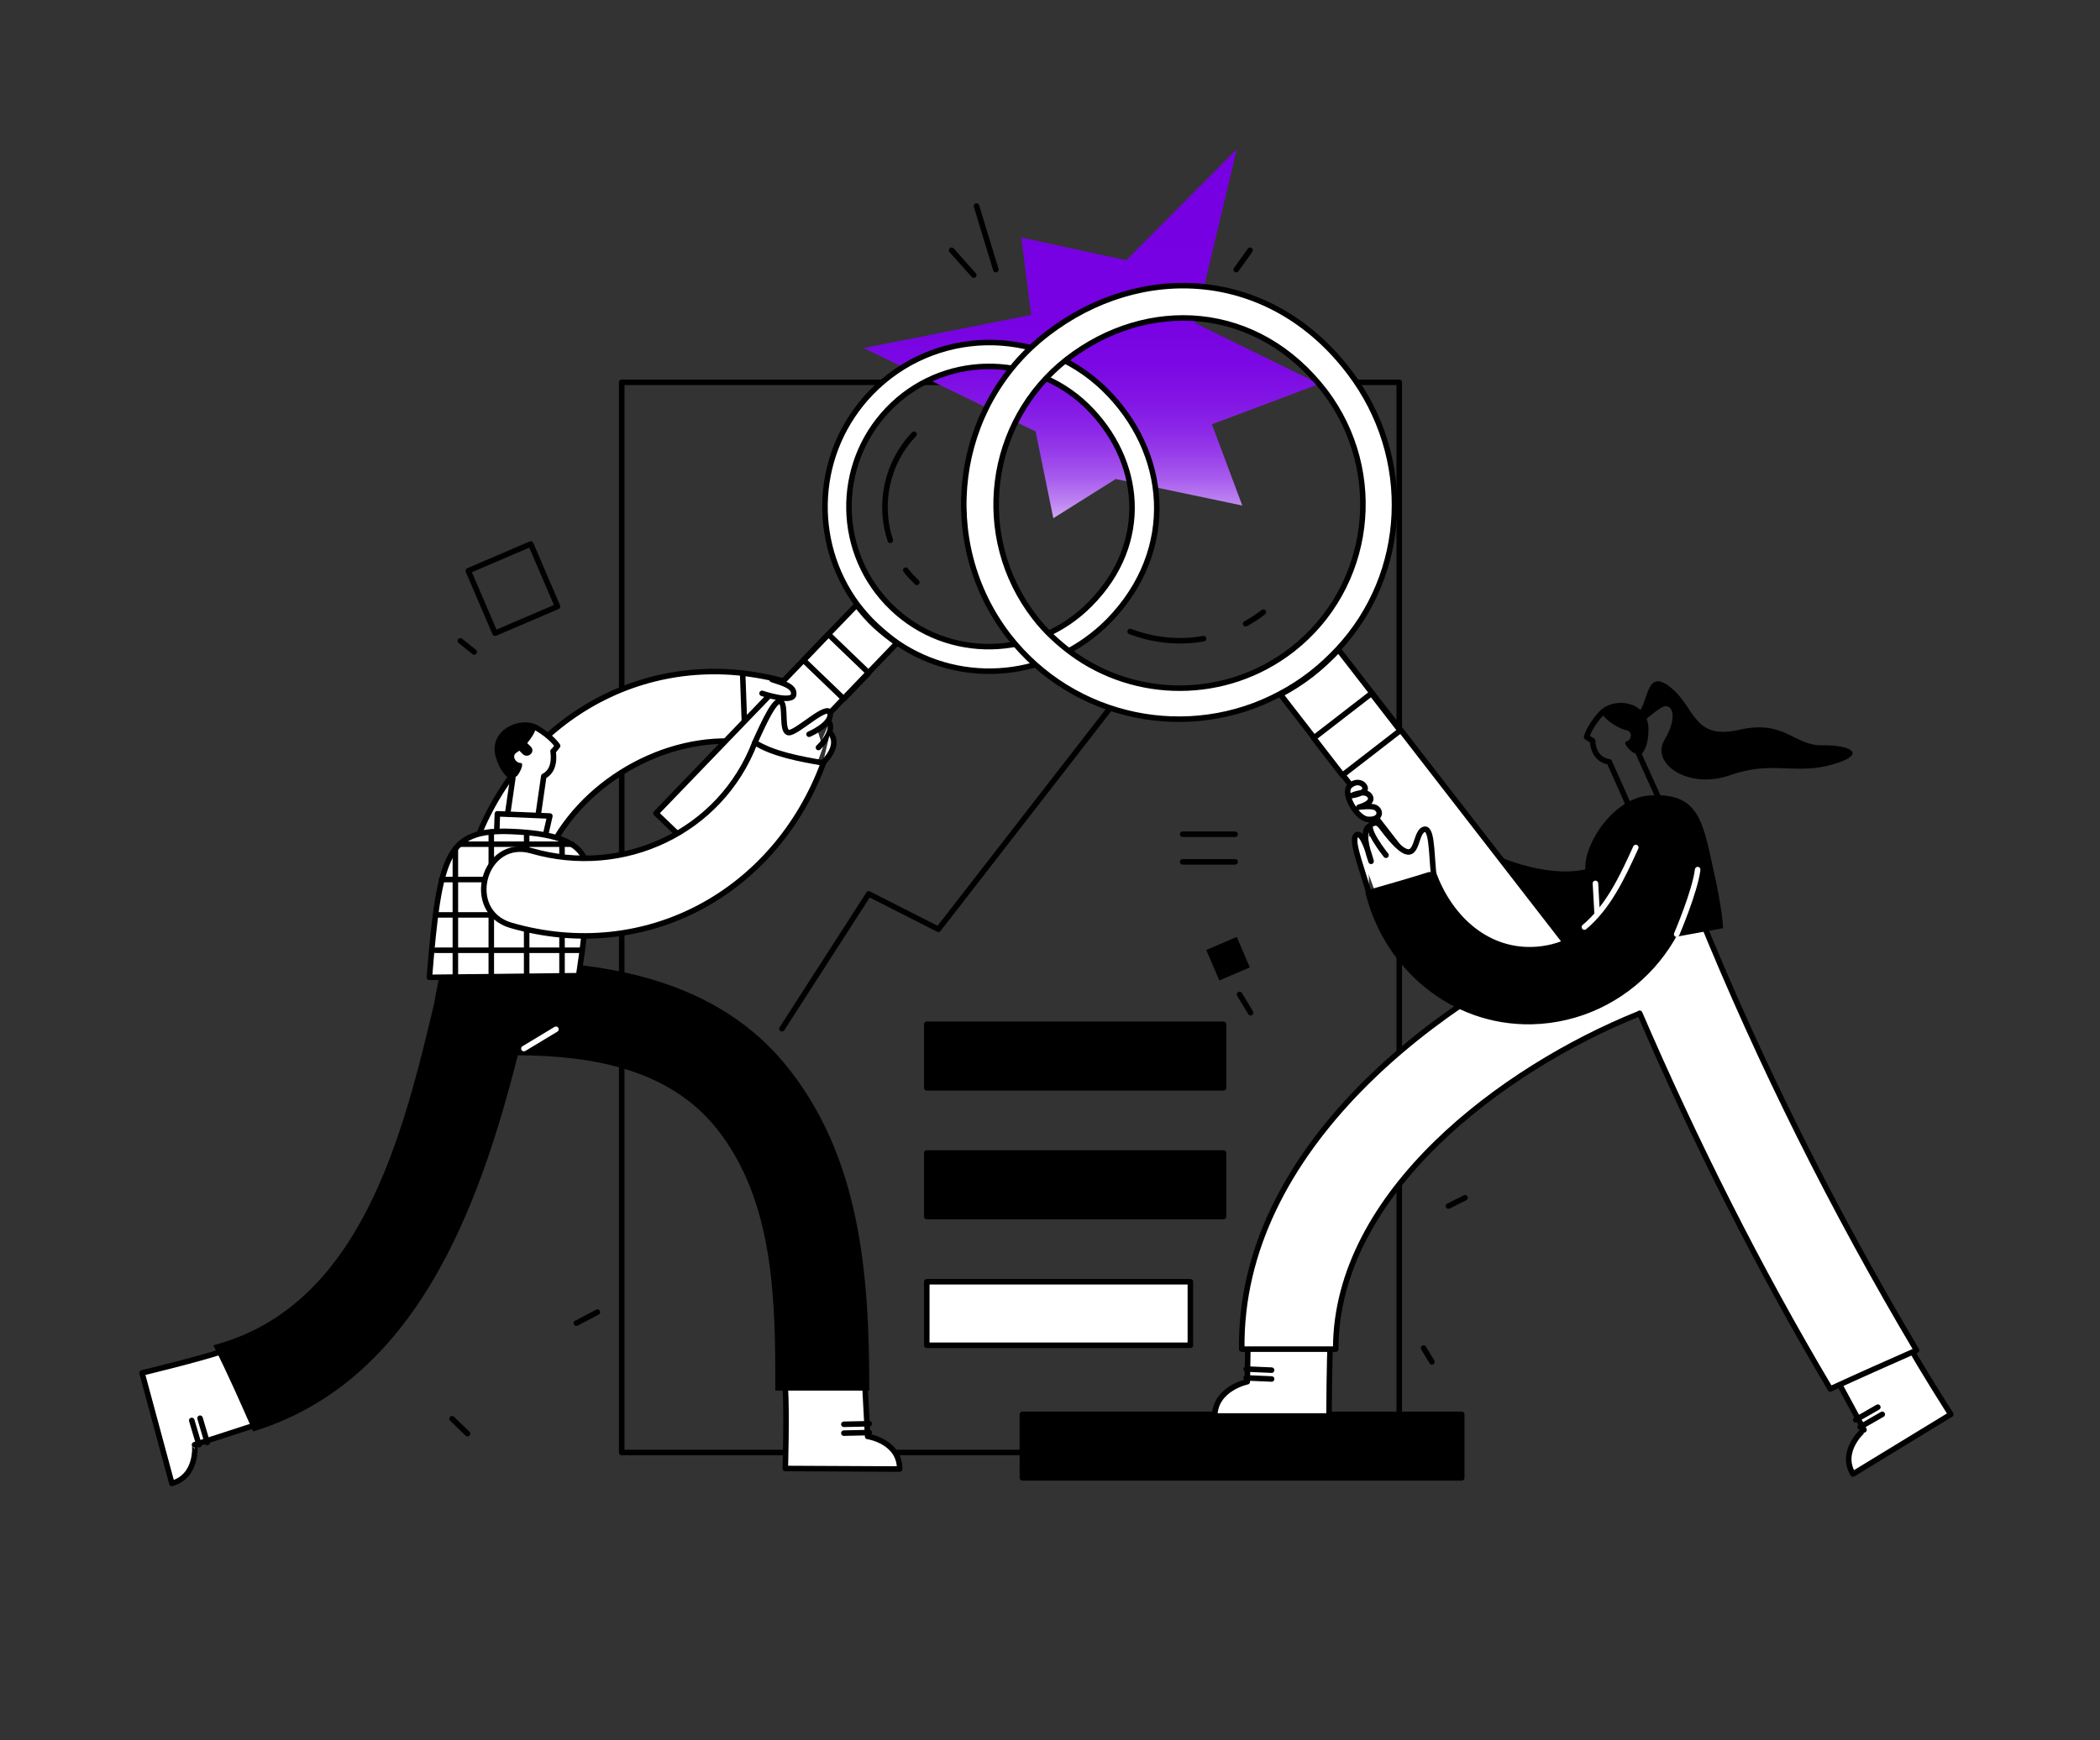 <?xml version="1.0" encoding="utf-8"?>
<!-- Generator: Adobe Illustrator 21.0.2, SVG Export Plug-In . SVG Version: 6.00 Build 0)  -->
<!--
  Copyright 2021 Quantap Inc.

  Licensed under the Apache License, Version 2.0 (the "License");
  you may not use this file except in compliance with the License.
  You may obtain a copy of the License at

      http://www.apache.org/licenses/LICENSE-2.0

  Unless required by applicable law or agreed to in writing, software
  distributed under the License is distributed on an "AS IS" BASIS,
  WITHOUT WARRANTIES OR CONDITIONS OF ANY KIND, either express or implied.
  See the License for the specific language governing permissions and
  limitations under the License.
-->
<svg version="1.1" id="Слой_1" xmlns="http://www.w3.org/2000/svg" xmlns:xlink="http://www.w3.org/1999/xlink" x="0px" y="0px"
	 viewBox="0 0 380 315" style="enable-background:new 0 0 380 315;" xml:space="preserve">
<rect x="0" y="0" width="380" height="315" fill="#333333" stroke="none"/>
<style type="text/css">
	.st0{fill:none;stroke:#000000;stroke-linecap:round;stroke-linejoin:round;stroke-miterlimit:10;}
	.st1{stroke:#000000;stroke-linecap:round;stroke-linejoin:round;stroke-miterlimit:10;}
	.st2{fill:#FFFFFF;stroke:#000000;stroke-linecap:round;stroke-linejoin:round;stroke-miterlimit:10;}
	.st3{fill:url(#Star_1_);}
	.st4{fill:none;stroke:#FFFFFF;stroke-linecap:round;stroke-linejoin:round;stroke-miterlimit:10;}
	.st5{fill:#FFFFFF;}
</style>
<g id="Paper_5_">
	<polyline class="st0" points="141.5,186.2 157.2,161.8 169.8,168.2 203.1,125.3 	"/>
	<rect x="112.5" y="69.2" class="st0" width="140.7" height="193.7"/>
	<rect x="185" y="256" class="st1" width="79.5" height="11.5"/>
	<rect x="167.7" y="232" class="st2" width="47.7" height="11.5"/>
	<rect x="167.7" y="208.7" class="st1" width="53.7" height="11.5"/>
	<rect x="167.7" y="185.4" class="st1" width="53.7" height="11.5"/>
	<line class="st0" x1="214" y1="151" x2="223.5" y2="151"/>
	<line class="st0" x1="214" y1="156" x2="223.5" y2="156"/>
</g>
<linearGradient id="Star_1_" gradientUnits="userSpaceOnUse" x1="197.49" y1="40.24" x2="197.49" y2="99.833">
	<stop  offset="0" style="stop-color:#7700E3"/>
	<stop  offset="0.306" style="stop-color:#7802E3"/>
	<stop  offset="0.443" style="stop-color:#7C09E4"/>
	<stop  offset="0.547" style="stop-color:#8316E5"/>
	<stop  offset="0.634" style="stop-color:#8C28E7"/>
	<stop  offset="0.71" style="stop-color:#9940EA"/>
	<stop  offset="0.779" style="stop-color:#A85DED"/>
	<stop  offset="0.842" style="stop-color:#BB7FF1"/>
	<stop  offset="0.901" style="stop-color:#D0A7F5"/>
	<stop  offset="0.955" style="stop-color:#E8D3FA"/>
	<stop  offset="1" style="stop-color:#FFFFFF"/>
</linearGradient>
<polygon id="Star" class="st3" points="186.6,57 184.8,43 203.8,47.1 223.8,27 216.3,58.5 238.7,69.5 219.3,76.8 224.8,91.5 
	201.9,86.7 190.6,93.8 187.4,78.1 156.3,63 "/>
<g id="Man_23_">
	<g id="Hand_2_7_">
		<path class="st2" d="M135.6,133.1c1.1-0.9,2.3-1.7,3.6-2.5c2.2-1.7,4.4-3.5,6.7-5.1c-0.8-0.9-1.9-1.6-3.3-2
			c-24.3-7.1-47.9,5.8-56.6,29.2c4.4,1.7,7.7,3.3,12.3,3.8c5.3-13.8,20.7-23.2,34.9-22.3C134.7,133.4,134.2,134.1,135.6,133.1z"/>
		<line class="st2" x1="134.4" y1="122.4" x2="134.7" y2="130.6"/>
	</g>
	<g id="Head_24_">
		<path class="st2" d="M90.2,136.9c0.6,2,1.5,3.2,2.6,3.9l-2,13.8l5.5,0.4l2.1-14.5c2.6-1.3,1.5-5.1,1.7-4.5l0.8-1
			c0,0-1.1-1.7-3.9-3.3C94.2,130.2,88.9,132.5,90.2,136.9z"/>
		<path d="M91.6,132.1c1.5-0.9,3.4-1.1,5.4-0.4c-0.4,1.8-2.5,3.9-3.5,4.5c-1,0.6-0.2,1.9,0.7,1.9c0.8,0-0.3,2.1-0.7,2.4
			c-0.2,0.1-0.4,0.2-0.5,0.3c-1.2-0.6-2.1-1.8-2.8-3.9c-0.1-0.4-0.3-0.8-0.4-1.3C90.3,134.4,90.9,133.2,91.6,132.1z"/>
		<path d="M96,135.1c-0.4-0.4-0.8-0.8-1.2-1.2c-0.9-0.9-2.4,0.5-1.4,1.4c0.4,0.4,0.8,0.8,1.2,1.2C95.6,137.4,97,136,96,135.1z"/>
	</g>
	<g id="Lens">
		<path class="st2" d="M199.7,70.3c-11.9-11.4-30.7-11-42.1,0.8c-10.2,10.6-11,26.8-2.5,38.3c1,1.3,2.1,2.6,3.4,3.8
			c1.3,1.2,2.6,2.3,3.9,3.2c11.8,8,27.8,6.5,38.2-4C213.2,99.5,211.5,81.7,199.7,70.3z M197.3,109.3c-9.8,10-25.8,10.4-35.9,0.7
			c-10.1-9.7-10.4-25.8-0.7-35.9c9.7-10.1,25.8-10.4,35.9-0.7C206.7,83.2,208.2,98.3,197.3,109.3z"/>
		<path class="st0" d="M161.1,97.8c-2.2-6.6-0.6-14.1,4.3-19.2"/>
		<path class="st0" d="M165.9,105.4c-0.7-0.7-1.4-1.4-2-2.2"/>
		<path class="st2" d="M162.3,116.4L126,154.2l-7.3-7l36.3-37.7c1,1.3,2.1,2.6,3.4,3.8C159.6,114.4,161,115.5,162.3,116.4z"/>
		
			<rect x="146.2" y="117.4" transform="matrix(0.721 0.693 -0.693 0.721 125.859 -71.149)" class="st0" width="10.1" height="6.5"/>
	</g>
	<g id="Legs_23_">
		<path class="st2" d="M162.8,265.9l-20.7-0.1c0,0,0.3-9.9,0-14.7c-0.2-4.8,14.3-2.4,14.3-2.4l0.6,11.3
			C157.1,260,162.8,260.9,162.8,265.9z"/>
		<line class="st2" x1="157.3" y1="257.7" x2="152.7" y2="257.8"/>
		<line class="st2" x1="157.3" y1="259.3" x2="152.7" y2="259.4"/>
		<path class="st2" d="M31.1,268.5l-5.4-20c0,0,9.6-2.3,14.2-3.8S46,258,46,258l-10.8,3.5C35.3,261.5,35.8,267.2,31.1,268.5z"/>
		<line class="st2" x1="37.5" y1="261.1" x2="36.2" y2="256.7"/>
		<line class="st2" x1="36" y1="261.5" x2="34.7" y2="257.1"/>
		<path d="M141.8,192.3c-13.4-16-35.1-18.9-54.7-18.2c-3.7,0.1-5.5-3.3-6.7-0.6c-0.5,0.8-1.7,7.2-1.9,8.4
			c-5.6,23.5-13.2,54.6-39.9,61.6c2.6,5.1,4.9,10.4,7.2,15.6c29.4-9,40.9-40.4,47.9-68.1c13.3,0.1,27.3,2.4,36,13.3
			c10.5,13.2,10.6,31.3,10.6,47.4h17C157.3,230.8,155.8,209.1,141.8,192.3z"/>
		<line class="st4" x1="94.8" y1="189.8" x2="100.6" y2="186.3"/>
	</g>
	<path id="Thumb_4_" class="st2" d="M139.7,123c2.2,0.7,4.2,1.3,3.9,2.8c-0.4,1.5-5.7-0.3-5.7-0.3"/>
	<g id="Body_24_">
		<polyline class="st2" points="89.9,150.2 90,147.3 99.5,147.7 98.7,151.2 		"/>
		<path class="st2" d="M92.4,150.5c-11.5-0.4-12.9,4.1-14.7,26.4l27-0.3c0,0,1.1-6.5,1.5-13.2C106.6,156.3,107.9,151.1,92.4,150.5z"
			/>
		<line class="st0" x1="78.8" y1="172" x2="105.3" y2="172"/>
		<line class="st0" x1="78.9" y1="165.6" x2="89.1" y2="165.6"/>
		<line class="st0" x1="79.9" y1="159.2" x2="87.6" y2="159.2"/>
		<line class="st0" x1="83.2" y1="152.8" x2="103.5" y2="152.8"/>
		<line class="st0" x1="82.4" y1="176.9" x2="82.4" y2="153.6"/>
		<line class="st0" x1="88.9" y1="176.9" x2="88.9" y2="150.6"/>
		<line class="st0" x1="95.3" y1="176.8" x2="95.3" y2="150.7"/>
		<line class="st0" x1="101.7" y1="176.7" x2="101.7" y2="152"/>
	</g>
	<g id="Hand_14_">
		<polygon class="st5" points="147.5,130.8 140.5,135.3 140.5,140.1 146.9,140.8 148.9,135.3 		"/>
		<path class="st2" d="M150.1,130.8c0.9,1.8-2,4.5-2,4.5"/>
		<path class="st2" d="M148.9,138.1c1.6-1.6,2.8-3.8,1.3-5.5"/>
		<path class="st2" d="M136.6,134.4c1.7-3.8,3.7-8.1,4.7-7.4s0,5.4,1.4,5.6s7.1-5.5,7.5-3.5s-3.8,3.8-3.8,3.8"/>
		<path class="st2" d="M136.6,134.4c-6.2,16.2-23.8,24.4-40.4,19.6c-8.7-2.5-12.4,11-3.7,13.5c24.3,7,47.8-5.9,56.5-29.4
			C144.9,137.4,139.9,136.5,136.6,134.4z"/>
	</g>
</g>
<g id="Objects_12_">
	<rect x="219.2" y="170.5" transform="matrix(0.394 0.919 -0.919 0.394 294.115 -99.037)" width="6" height="6"/>
	
		<rect x="86.7" y="100.4" transform="matrix(0.394 0.919 -0.919 0.394 154.146 -20.768)" class="st0" width="12.3" height="12.3"/>
	<line class="st0" x1="83.3" y1="116" x2="85.8" y2="118"/>
	<line class="st0" x1="108.1" y1="237.5" x2="104.3" y2="239.5"/>
	<line class="st0" x1="81.8" y1="256.8" x2="84.6" y2="259.5"/>
	<line class="st0" x1="224.3" y1="180" x2="226.3" y2="183.3"/>
	<line class="st0" x1="265.1" y1="216.8" x2="262.1" y2="218.3"/>
	<line class="st0" x1="257.6" y1="244" x2="259.1" y2="246.5"/>
	<line class="st0" x1="176.2" y1="49.8" x2="172.2" y2="45.3"/>
	<line class="st0" x1="176.7" y1="37.3" x2="180.2" y2="48.8"/>
	<line class="st0" x1="223.7" y1="48.8" x2="226.2" y2="45.3"/>
</g>
<g id="Woman_14_">
	<g id="Legs_24_">
		<path class="st2" d="M219.8,256.3h20.7c0,0,0-9.9,0.3-14.7c0.3-4.8-15,2.5-15,2.5l-0.1,6C225.7,250.1,219.9,251.3,219.8,256.3z"/>
		<line class="st2" x1="225.5" y1="247.8" x2="230.1" y2="248"/>
		<line class="st2" x1="225.5" y1="249.4" x2="230.1" y2="249.6"/>
		<path class="st2" d="M335.3,266.8L353,256c0,0-5.3-8.3-7.6-12.5s-13.5,5.3-13.5,5.3l5.4,10C337.2,258.8,332.8,262.6,335.3,266.8z"
			/>
		<line class="st2" x1="335.8" y1="257" x2="339.8" y2="254.7"/>
		<line class="st2" x1="336.6" y1="258.3" x2="340.6" y2="256"/>
		<path class="st2" d="M346.8,244.4c-15-25.3-28.2-51.6-39.3-78.9c-1.7-4.3-5.7-7.3-10.5-5.9c-3.3,0.9-6.4,4.5-6.4,8.1
			c-30.6,12.7-66.4,40.4-65.9,76.5h17c0-28.4,30.4-50.8,54.6-60.6c0.1,0,0.2-0.1,0.4-0.2c10.1,23.4,21.5,46.1,34.5,68
			C336.4,249,341.6,246.7,346.8,244.4z"/>
	</g>
	<path id="Hand_2_8_" d="M294.2,150.8c-3.3,10-16.3,7.1-23.4,4.1c-3.3-1.4-7.1,1.5-8,4.5c-1.1,3.7,1.3,6.6,4.5,8
		c14.7,6.2,33.8,3.9,39.4-13.2C309.4,146.3,296.8,142.9,294.2,150.8z"/>
	<g id="Head_25_">
		<path d="M295,127.7c-1.7-0.4-3.6,0-5.3,1.3c1,1.6,3.5,3,4.7,3.2c1.1,0.3,0.8,1.8-0.1,2c-0.8,0.3,0.9,1.9,1.4,2.1
			c0.2,0.1,0.4,0.1,0.6,0.1c0.9-0.9,1.5-2.4,1.4-4.6c0-0.4,0-0.8,0-1.3C297,129.5,296,128.6,295,127.7z"/>
		<path class="st0" d="M297.8,131.9c0,2.1-0.4,3.5-1.3,4.5l1.8,4l2,4.4l-5.1,2.1l-1.9-4.3l-2.1-4.7c-3.1-0.5-3-3.8-3-3.8l-1.1-0.7
			c0,0,0.5-2,2.7-4.3C292,126.7,297.7,127.3,297.8,131.9z"/>
		<path d="M296.6,128.9c1.8-2.5,1.4-8,5.8-4.4s4,9.5,12.3,7.6s9.9,2.9,15,2.8s8.5,1.6,1.8,3.5s-10.8-0.8-18.4,1.9
			s-14.5-2.1-11.9-6.4s1.3-7-0.6-5.8s-3.3,2.6-3.3,2.6L296.6,128.9z"/>
	</g>
	<g id="Lens_1_">
		<path class="st2" d="M244.2,67.4c-14.3-18.9-37.7-20.1-54.7-7s-20.1,37.7-7,54.7c11.8,15.2,32.7,19.3,49.1,10.5
			c1.9-1,3.8-2.2,5.6-3.6c1.8-1.4,3.4-2.9,4.9-4.5C254.8,103.9,255.9,82.8,244.2,67.4z M233.8,117.6c-12,9.3-28.4,9.1-40,0.5
			c-2.4-1.8-4.7-3.9-6.6-6.4c-11.2-14.5-8.6-35.4,5.9-46.7c14.5-11.2,34.4-10.2,46.7,5.9C250.8,85.5,248.3,106.3,233.8,117.6z"/>
		<path class="st0" d="M217.8,115.6c-4.5,0.8-9.1,0.3-13.3-1.3"/>
		<path class="st0" d="M228.6,110.8c-1,0.8-2.1,1.5-3.2,2.1"/>
		<path class="st2" d="M284.2,171.8l-10.5,8.1l-42-54.2c1.9-1,3.8-2.2,5.6-3.6c1.8-1.4,3.4-2.9,4.9-4.5L284.2,171.8z"/>
		
			<rect x="238.9" y="128.5" transform="matrix(0.791 -0.612 0.612 0.791 -29.889 178.153)" class="st2" width="13.2" height="8.5"/>
	</g>
	<g id="Body_25_">
		<path d="M298.3,144c-7.7,0.6-14.5,13-10,16.5v11.8l23.5-4.3c0,0-0.1-3.4-1.8-10.8C308.1,148.5,307.3,143.3,298.3,144z"/>
		<line class="st4" x1="288.7" y1="159.9" x2="289" y2="165.3"/>
	</g>
	<g id="Hand_15_">
		<polygon class="st5" points="249.6,150.4 245.6,152.6 248.9,161.6 258.8,159.3 257.9,153.4 255,155 		"/>
		<path class="st1" d="M306.6,152.3c-0.6-8.3-13.6-8.4-13,0c0.8,10.1-5.9,19.3-16.4,19.6c-8.6,0.2-15-6.1-17.8-13.8
			c-4.1,1.3-7.6,2.3-11.8,3.5c3.3,13.3,15.1,23.6,29.6,23.3C294.4,184.5,308,169.5,306.6,152.3z"/>
		<path class="st2" d="M247.7,149.6c-1.6,0.9,0.4,6.3,0.4,6.3s-1.4-5.5-2.6-4.8s0.7,5.3,2.2,10.5"/>
		<path class="st2" d="M259.4,158.1c-0.4-4.1-0.3-8.8-1.9-7.9s-0.9,6.4-4.7,2.8c-3.2-3.2-2.9-4.5-4.5-3.9s2.5,5.7,2.5,5.7"/>
		<path class="st4" d="M286.7,167.8c4.3-3.6,6.8-8.9,9.3-14.4"/>
		<path class="st4" d="M307.2,157.4c-0.5,4-3.8,11.7-3.8,11.7"/>
	</g>
	<path id="Fingers" class="st2" d="M244.2,142.3c-1.3,1.4,1.4,5.9,3.3,6c2,0.2,2.6-1.2,1.6-2c-0.7-0.6-3.2-0.2-3.2-0.2s2.8-0.7,2-2
		c-0.8-1.3-3.3-0.1-3.3-0.1s2.8-0.4,2.4-1.5C246.6,141.5,245.2,141.3,244.2,142.3z"/>
</g>
</svg>
